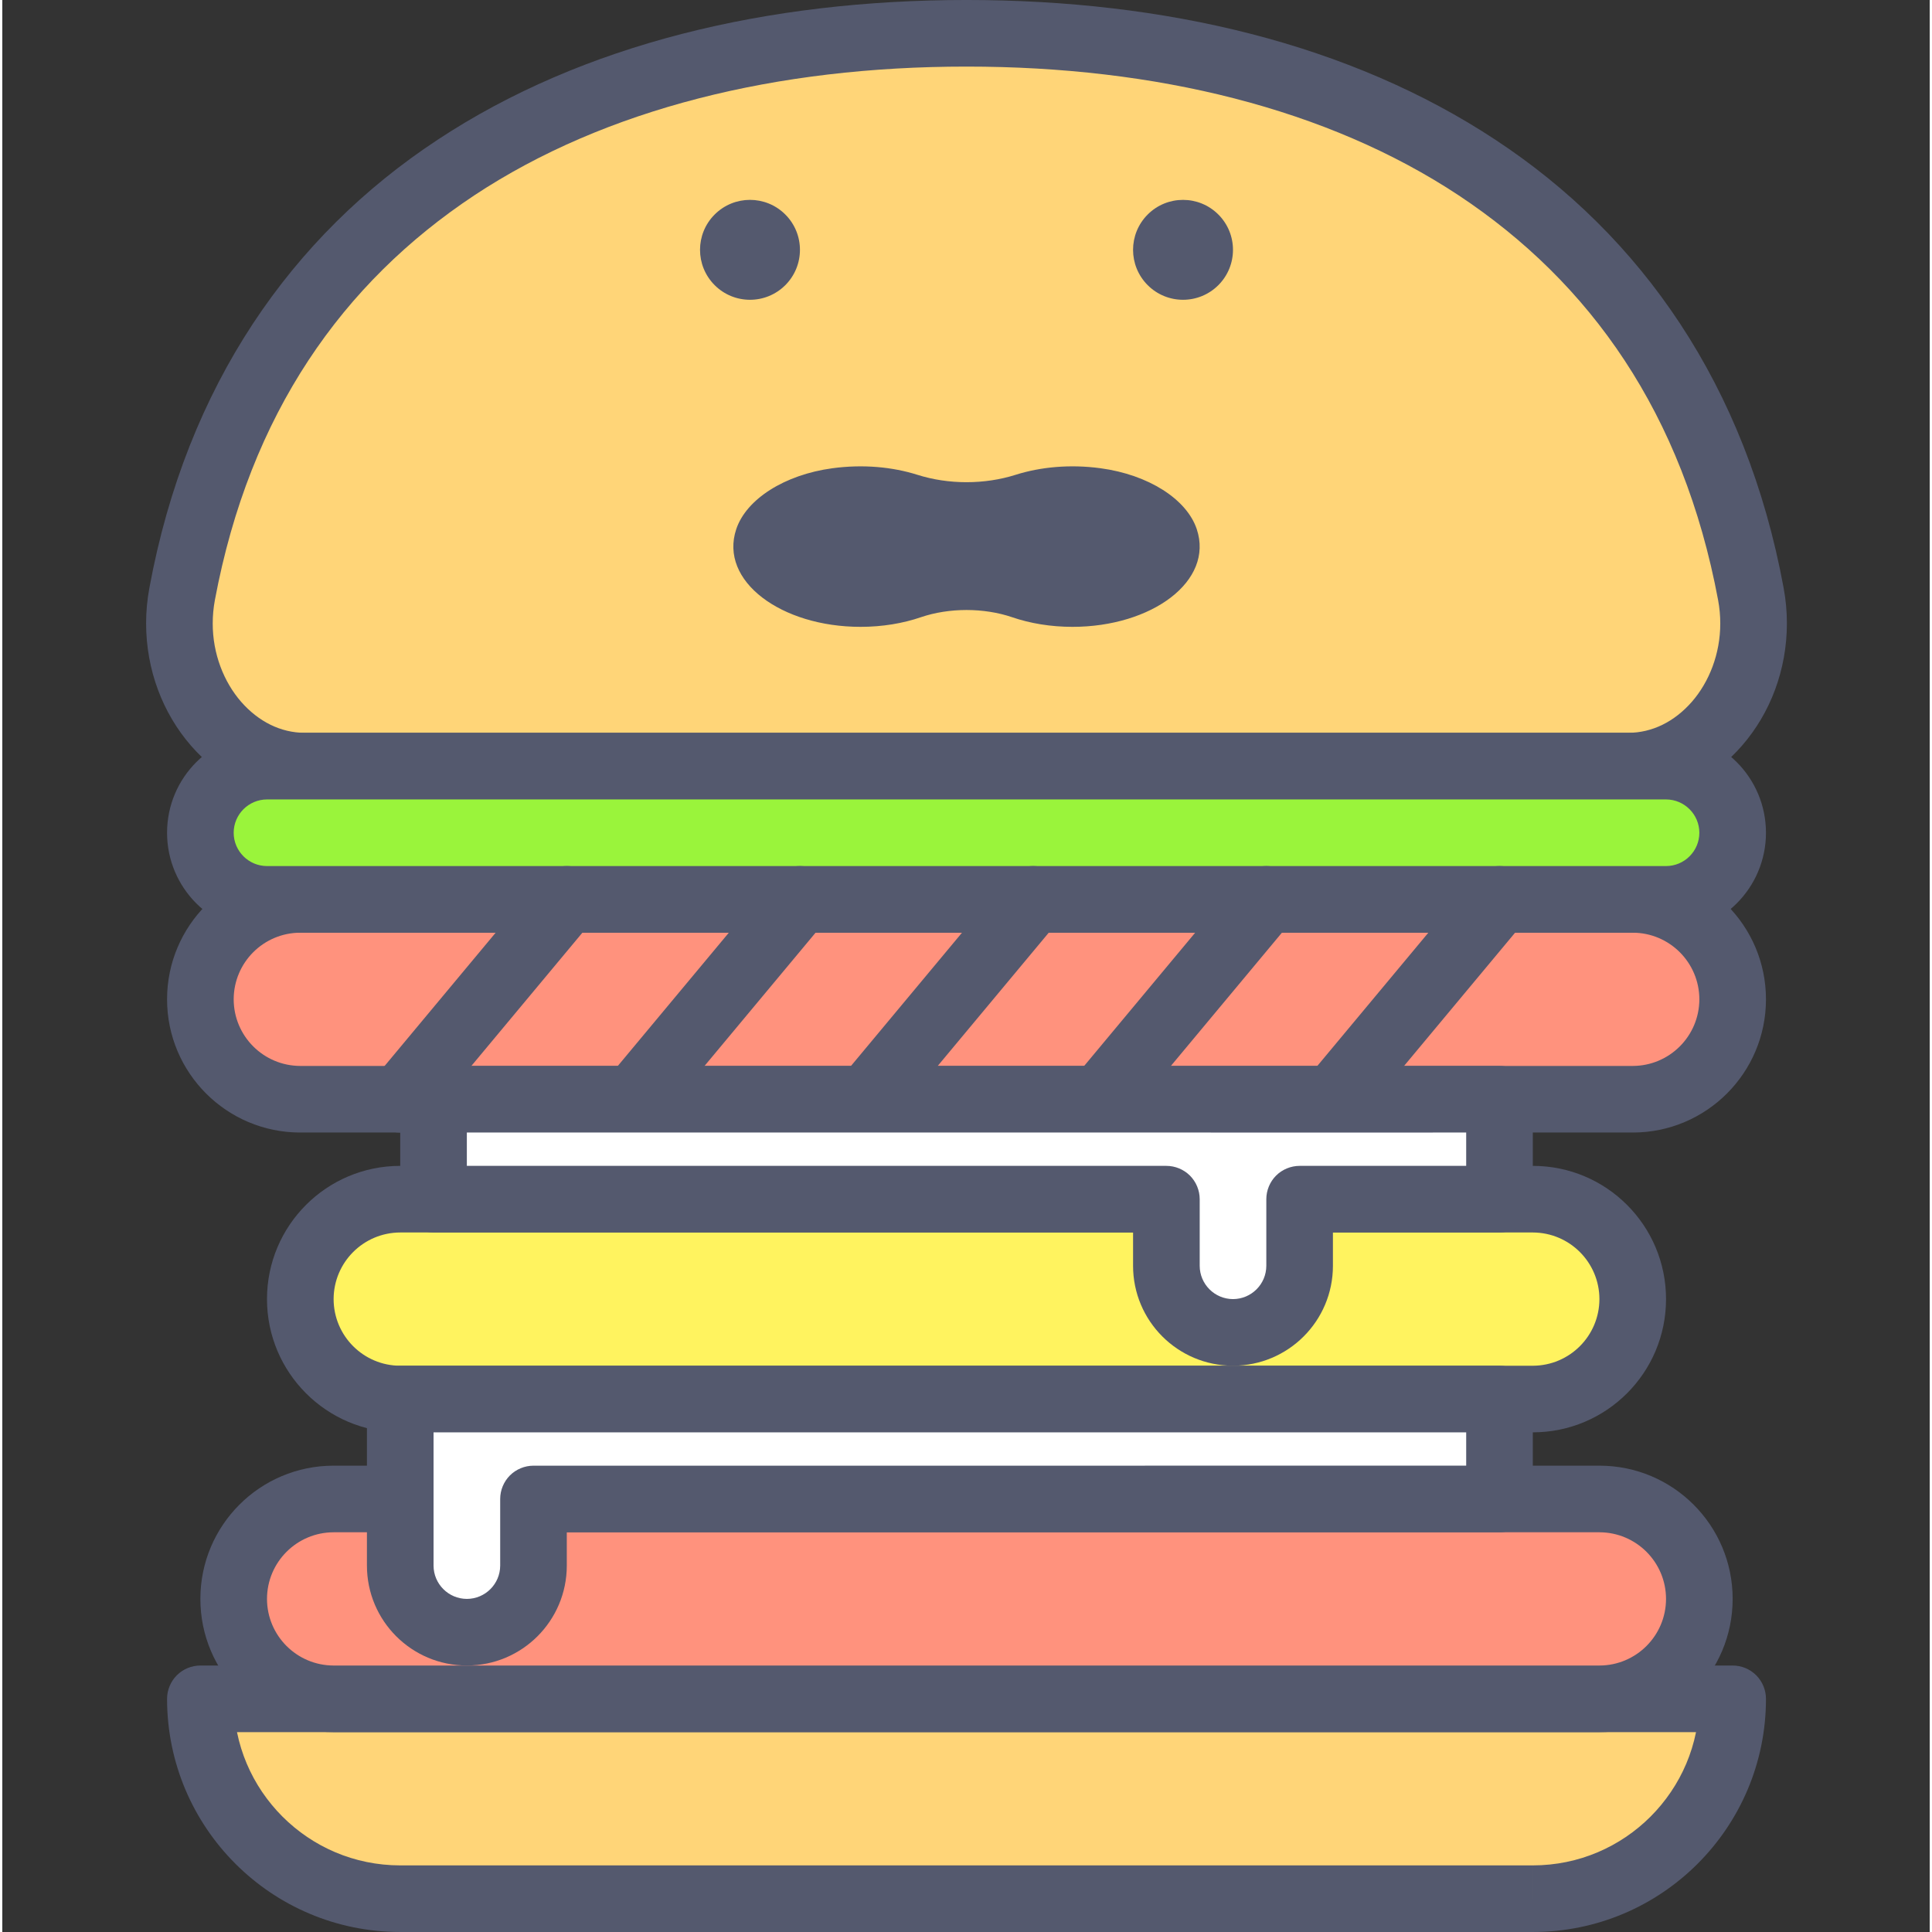 <svg height="395pt" viewBox="-29 0 395 395.943" width="395pt" xmlns="http://www.w3.org/2000/svg"><rect x="-29" y="0" width="395" height="395.943" fill="#333333" stroke="none"/><path d="m304.207 157.012c16.086 0 28.531-17.07 25.145-35.277-14.812-79.766-81.152-114.906-160.746-114.906s-145.934 35.141-160.75 114.906c-3.387 18.207 9.062 35.277 25.148 35.277zm0 0" fill="#ffd578"/><path d="m304.207 157.012v6.824c9.344.008 17.648-4.445 23.359-11.059 5.746-6.617 9.16-15.473 9.168-25.008 0-2.402-.215-4.844-.672-7.289-7.648-41.512-29.176-72.156-59.027-91.809-29.844-19.703-67.652-28.664-108.43-28.672-40.781.008-78.59 8.969-108.43 28.672-29.852 19.652-51.379 50.297-59.031 91.816-.453 2.441-.676 4.883-.672 7.281.008 9.539 3.422 18.391 9.168 25.016 5.715 6.605 14.02 11.059 23.363 11.055h271.199v-13.652h-271.199c-4.945-.008-9.492-2.293-13.059-6.363-3.535-4.055-5.832-9.824-5.82-16.055 0-1.57.141-3.168.441-4.789 7.164-38.25 26.215-65.062 53.133-82.922 26.93-17.809 62.09-26.418 100.906-26.41 38.812-.008 73.969 8.602 100.898 26.41 26.922 17.859 45.969 44.672 53.133 82.918.301 1.613.445 3.219.445 4.793.008 6.23-2.285 12-5.82 16.055-3.566 4.07-8.113 6.355-13.059 6.363v6.824zm0 0" fill="#54596e"/><path d="m220.215 43.961c-3.996-3.996-10.48-3.996-14.477 0-4 4-4 10.48 0 14.48 3.996 3.996 10.48 3.996 14.477 0 4-4 4-10.48 0-14.48zm0 0" fill="#54596e"/><path d="m131.469 43.961c-3.996-4-10.48-4-14.477 0-4 3.996-4 10.48 0 14.48 3.996 3.996 10.48 3.996 14.477 0 4-4 4-10.484 0-14.48zm0 0" fill="#54596e"/><path d="m196.098 95.965c-6.312-.855-12.34-.266-17.426 1.34-6.379 2.023-13.754 2.023-20.133 0-5.086-1.605-11.113-2.195-17.43-1.34-9.773 1.32-17.645 6.32-19.699 12.492-3.531 10.637 9.234 20.008 25.477 20.008 4.477 0 8.691-.711 12.371-1.973 5.773-1.969 12.918-1.969 18.695 0 3.68 1.262 7.891 1.973 12.371 1.973 16.242 0 29.008-9.367 25.473-20.008-2.051-6.168-9.926-11.172-19.699-12.492zm0 0" fill="#54596e"/><path d="m284.66 389.121h-232.109c-22.617 0-40.957-18.34-40.957-40.961h314.023c0 22.621-18.34 40.961-40.957 40.961zm0 0" fill="#ffd578"/><path d="m284.66 389.121v-6.828h-232.109c-9.445-.008-17.938-3.812-24.133-10-6.191-6.199-9.996-14.688-10-24.133h-6.824v6.824h314.023v-6.824h-6.824c-.004 9.441-3.812 17.934-10 24.133-6.195 6.188-14.688 9.992-24.133 10v13.648c26.391 0 47.781-21.387 47.785-47.781 0-1.801-.727-3.559-2-4.828-1.27-1.273-3.027-2-4.824-2h-314.027c-1.797 0-3.555.727-4.828 2-1.27 1.27-2 3.027-2 4.828.008 26.395 21.395 47.781 47.789 47.781h232.105zm0 0" fill="#54596e"/><path d="m298.312 348.16h-259.414c-11.312 0-20.48-9.172-20.48-20.48 0-11.309 9.168-20.48 20.48-20.48h259.414c11.312 0 20.48 9.172 20.48 20.48 0 11.309-9.168 20.48-20.48 20.48zm0 0" fill="#ff927d"/><path d="m298.312 348.16v-6.828h-259.414c-7.539-.016-13.641-6.117-13.652-13.652.012-7.539 6.113-13.641 13.652-13.656h259.414c7.539.016 13.641 6.117 13.652 13.656-.012 7.535-6.113 13.637-13.652 13.652v13.652c15.086-.004 27.305-12.223 27.305-27.305 0-15.082-12.219-27.305-27.305-27.305h-259.414c-15.086 0-27.305 12.223-27.305 27.305 0 15.082 12.219 27.301 27.305 27.305h259.414zm0 0" fill="#54596e"/><path d="m284.66 286.719h-232.109c-11.312 0-20.477-9.168-20.477-20.48s9.164-20.477 20.477-20.477h232.109c11.312 0 20.48 9.164 20.48 20.477s-9.168 20.48-20.48 20.48zm0 0" fill="#fff35f"/><path d="m284.66 286.719v-6.824h-232.109c-7.539-.02-13.637-6.117-13.652-13.656.016-7.543 6.113-13.637 13.652-13.656h232.109c7.539.02 13.637 6.113 13.652 13.656-.016 7.539-6.113 13.637-13.652 13.656v13.648c15.086-.004 27.301-12.223 27.305-27.305-.004-15.086-12.219-27.305-27.305-27.305h-232.109c-15.082 0-27.301 12.219-27.305 27.305.004 15.082 12.219 27.301 27.305 27.305h232.109zm0 0" fill="#54596e"/><path d="m305.141 225.281h-273.066c-11.316 0-20.48-9.172-20.48-20.48 0-11.312 9.164-20.48 20.48-20.48h273.066c11.312 0 20.477 9.168 20.477 20.48 0 11.309-9.164 20.48-20.477 20.48zm0 0" fill="#ff927d"/><path d="m305.141 225.281v-6.828h-273.066c-7.543-.016-13.641-6.117-13.656-13.652.016-7.543 6.113-13.641 13.656-13.656h273.066c7.539.016 13.637 6.113 13.652 13.656-.016 7.535-6.113 13.637-13.652 13.652v13.648c15.082 0 27.301-12.223 27.305-27.301-.004-15.086-12.223-27.309-27.305-27.309h-273.066c-15.086 0-27.305 12.223-27.309 27.309.004 15.078 12.219 27.301 27.309 27.301h273.066zm0 0" fill="#54596e"/><path d="m25.246 184.32h286.719c7.539 0 13.652-6.113 13.652-13.652 0-7.543-6.113-13.656-13.652-13.656h-286.719c-7.539 0-13.652 6.113-13.652 13.656 0 7.539 6.113 13.652 13.652 13.652zm0 0" fill="#9af43b"/><g fill="#54596e"><path d="m25.246 184.32v6.824h286.719c11.312-.004 20.477-9.164 20.48-20.477-.004-11.316-9.168-20.477-20.48-20.48h-286.719c-11.312.004-20.477 9.164-20.48 20.48.004 11.312 9.168 20.473 20.48 20.477v-13.652c-3.766-.008-6.82-3.062-6.828-6.824.008-3.77 3.062-6.82 6.828-6.832h286.719c3.766.012 6.82 3.062 6.828 6.832-.008 3.762-3.062 6.816-6.828 6.824h-286.719zm0 0"/><path d="m81.441 179.945-34.133 40.961c-2.414 2.895-2.023 7.203.871 9.617 2.898 2.414 7.203 2.023 9.617-.875l34.133-40.961c2.414-2.895 2.023-7.203-.875-9.617-2.895-2.41-7.199-2.02-9.613.875"/><path d="m129.227 179.945-34.133 40.961c-2.414 2.895-2.023 7.203.875 9.617 2.895 2.414 7.199 2.023 9.613-.875l34.137-40.961c2.41-2.895 2.02-7.203-.875-9.617-2.898-2.41-7.203-2.02-9.617.875"/><path d="m177.016 179.945-34.133 40.961c-2.414 2.895-2.023 7.203.871 9.617 2.898 2.414 7.203 2.023 9.617-.875l34.133-40.961c2.414-2.895 2.023-7.203-.875-9.617-2.898-2.41-7.203-2.02-9.613.875"/><path d="m224.801 179.945-34.133 40.961c-2.414 2.895-2.023 7.203.875 9.617 2.895 2.414 7.199 2.023 9.613-.875l34.133-40.961c2.414-2.895 2.023-7.203-.871-9.617-2.898-2.41-7.203-2.02-9.617.875"/><path d="m272.586 179.945-34.133 40.961c-2.41 2.895-2.02 7.203.875 9.617 2.895 2.414 7.199 2.023 9.617-.875l34.133-40.961c2.41-2.895 2.02-7.203-.875-9.617-2.898-2.41-7.203-2.02-9.617.875"/></g><path d="m277.832 286.719h-225.281v34.133c0 7.543 6.113 13.656 13.656 13.656 7.539 0 13.652-6.113 13.652-13.656v-13.652h197.973zm0 0" fill="#fff"/><path d="m277.832 286.719v-6.824h-225.281c-1.797 0-3.555.727-4.828 1.996-1.27 1.273-1.996 3.027-1.996 4.828v34.133c.004 11.316 9.164 20.477 20.48 20.477 11.312 0 20.473-9.16 20.48-20.477v-6.832l191.145.004c1.824 0 3.535-.707 4.828-1.996 1.289-1.293 2-3.004 2-4.828v-20.48c0-1.801-.73-3.555-2-4.828-1.27-1.27-3.027-1.996-4.828-1.996v6.824h-6.824v13.652l-191.148.004c-1.797 0-3.555.727-4.828 1.996-1.27 1.273-1.996 3.027-1.996 4.828v13.652c-.008 3.766-3.062 6.816-6.828 6.828-3.766-.012-6.82-3.062-6.828-6.828v-27.305l20.48-.004h197.973v-6.824h-6.824zm0 0" fill="#54596e"/><path d="m277.832 225.281h-218.453v20.48h150.188v13.652c0 7.539 6.113 13.652 13.652 13.652s13.652-6.113 13.652-13.652v-13.652h40.961zm0 0" fill="#fff"/><path d="m277.832 225.281v-6.828h-218.453c-1.797 0-3.559.727-4.828 1.996-1.27 1.273-2 3.031-2 4.832v20.48c0 1.82.711 3.535 2 4.824 1.293 1.289 3.004 1.996 4.828 1.996h143.359v6.832c.004 11.312 9.168 20.473 20.48 20.477 11.312-.004 20.477-9.164 20.48-20.477v-6.836l34.133.004c1.824 0 3.535-.707 4.828-1.996 1.289-1.289 2-3.004 2-4.824v-20.48c0-1.801-.73-3.559-2-4.832-1.27-1.27-3.027-1.996-4.828-1.996v6.828h-6.824v13.648l-34.133.004c-1.797 0-3.559.727-4.828 1.996-1.273 1.273-2 3.031-2 4.832v13.652c-.008 3.762-3.059 6.816-6.828 6.824-3.766-.008-6.816-3.062-6.824-6.824v-13.652c0-1.801-.73-3.559-2-4.832-1.273-1.27-3.031-1.996-4.828-1.996h-143.363v-6.832h143.359l27.309.004 40.961-.004v-6.82h-6.828zm0 0" fill="#54596e"/></svg>